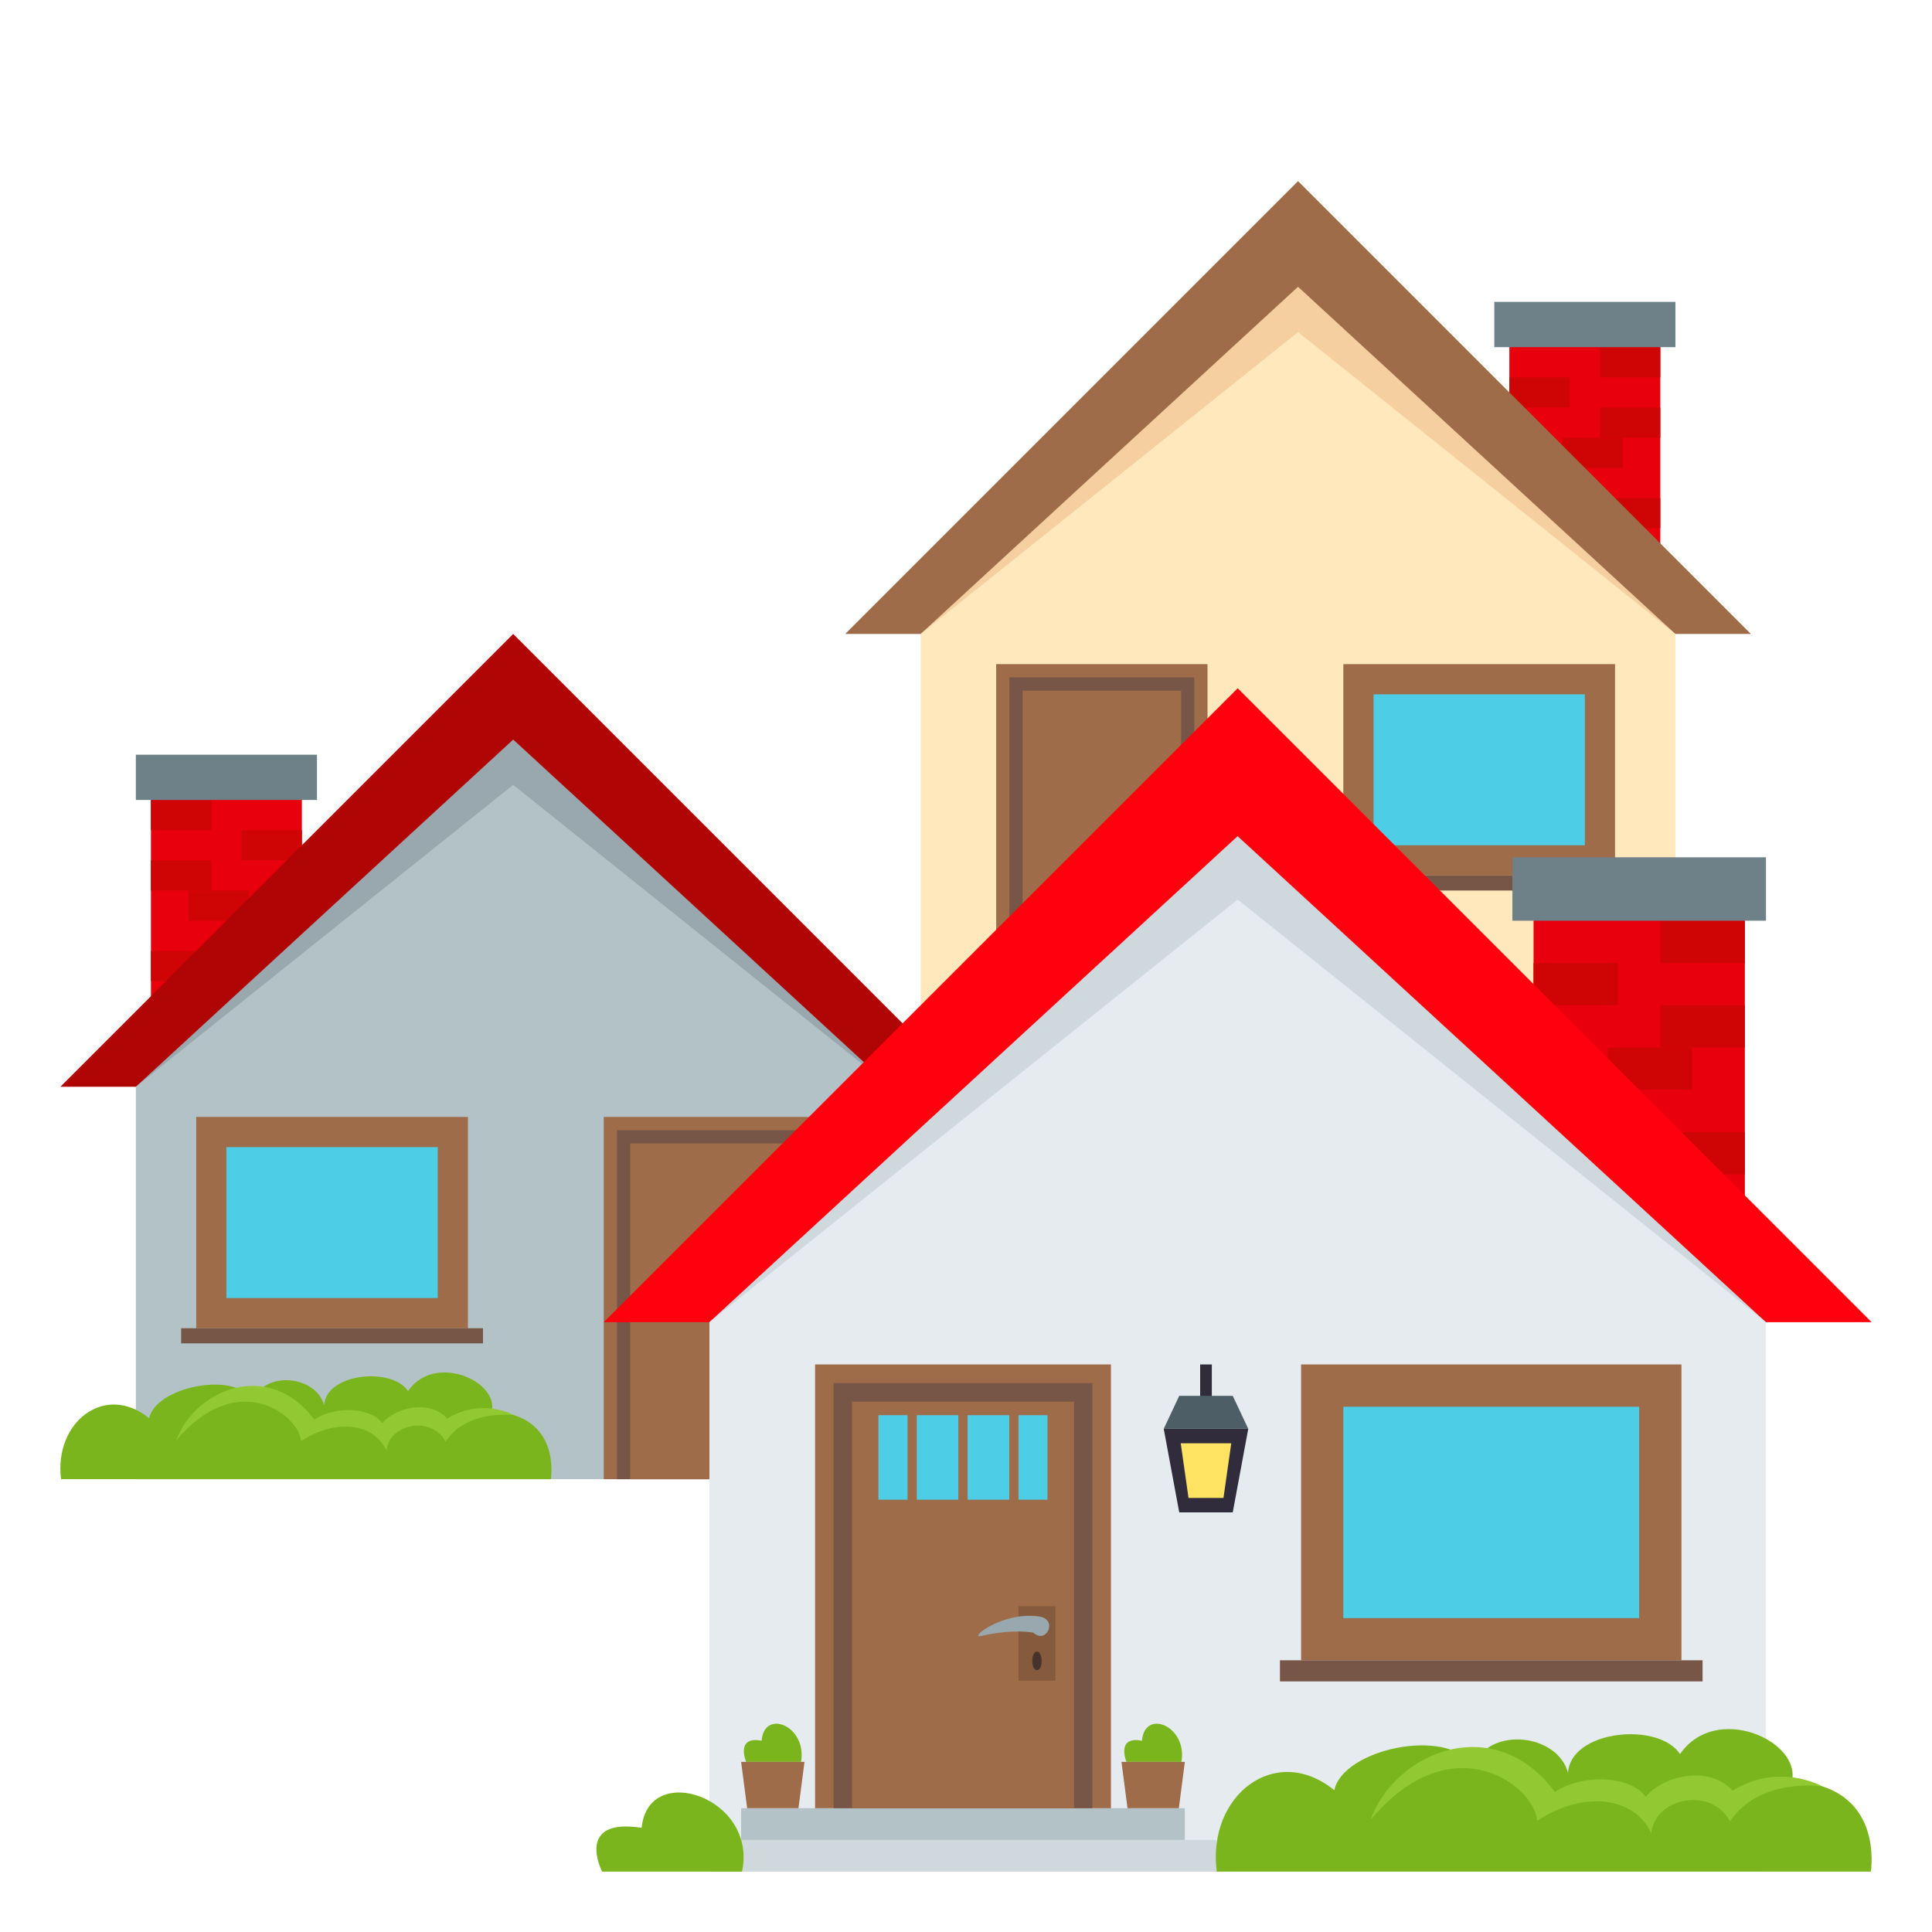 <svg enable-background="new 0 0 64 64" height="64" viewBox="0 0 64 64" width="64" xmlns="http://www.w3.org/2000/svg"><path d="m50 11h5v8h-5z" fill="#e8000d"/><g fill="#cf0505"><path d="m53 11.5h2v1h-2z"/><path d="m51.755 14.5h2v1h-2z"/><path d="m53 13.5h2v1h-2z"/><path d="m53 16.5h2v1h-2z"/><path d="m50 12.5h2v1h-2z"/></g><path d="m49.5 10h6v1.5h-6z" fill="#6e8189"/><path d="m43 6-15 15h30z" fill="#9e6c49"/><path d="m30.499 21h25l-12.5-11.5z" fill="#f5cfa0"/><path d="m43 11-12.5 10v13h25v-13z" fill="#ffe8bb"/><path d="m44.5 22v7h9v-7z" fill="#9e6c49"/><path d="m45.5 23h7v5h-7z" fill="#4ecee6"/><path d="m44 29h10v.5h-10z" fill="#785647"/><path d="m33 22h7v12h-7z" fill="#9e6c49"/><path d="m33.438 22.439h6.125v11.561h-6.125z" fill="#785647"/><path d="m33.875 22.88h5.25v11.12h-5.25z" fill="#9e6c49"/><path d="m5 26h5v8h-5z" fill="#e8000d"/><path d="m5 26.5h2v1h-2z" fill="#cf0505"/><path d="m6.245 29.5h2v1h-2z" fill="#cf0505"/><path d="m5 28.5h2v1h-2z" fill="#cf0505"/><path d="m5 31.5h2v1h-2z" fill="#cf0505"/><path d="m8 27.5h2v1h-2z" fill="#cf0505"/><path d="m4.5 25h6v1.5h-6z" fill="#6e8189"/><path d="m17 21 15 15h-30z" fill="#b00505"/><path d="m29.501 36h-25l12.5-11.5z" fill="#99a8ae"/><path d="m17 26 12.5 10v13h-25v-13z" fill="#b3c2c6"/><path d="m6.5 37v7h9v-7z" fill="#9e6c49"/><path d="m7.5 38h7v5h-7z" fill="#4ecee6"/><path d="m6 44h10v.5h-10z" fill="#785647"/><path d="m20 37h7v12h-7z" fill="#9e6c49"/><path d="m20.438 37.439h6.125v11.561h-6.125z" fill="#785647"/><path d="m20.875 37.88h5.25v11.12h-5.25z" fill="#9e6c49"/><path d="m4.941 46.981c.208-1.017 2.778-1.582 3.445-.615.422-.979 2.093-.785 2.351.183.068-1.065 2.252-1.273 2.779-.466.881-1.284 3.013-.328 2.773.676 2.32.096 1.959 2.241 1.959 2.241h-16.225c-.241-1.896 1.46-3.207 2.918-2.019z" fill="#7ab51d"/><path d="m5.842 47.713c.606-1.686 3.073-2.707 4.57-.689.707-.465 1.889-.398 2.25.122.464-.548 1.597-.782 2.155-.151 1.159-.717 2.225-.111 2.225-.111s-1.555-.227-2.284.871c-.462-.873-1.876-.594-1.953.299-.412-.908-1.673-1.078-2.834-.313-.059-.875-2.115-2.432-4.129-.028z" fill="#92c932"/><path d="m50.801 29.799h7v11.201h-7z" fill="#e8000d"/><path d="m55 30.5h2.8v1.399h-2.8z" fill="#cf0505"/><path d="m53.258 34.699h2.799v1.399h-2.799z" fill="#cf0505"/><path d="m55 33.299h2.8v1.4h-2.8z" fill="#cf0505"/><path d="m55 37.499h2.8v1.4h-2.8z" fill="#cf0505"/><path d="m50.801 31.899h2.799v1.399h-2.799z" fill="#cf0505"/><path d="m50.1 28.399h8.4v2.101h-8.4z" fill="#6e8189"/><path d="m41 22.799-21 21h42z" fill="#ff000e"/><path d="m23.498 43.799h35l-17.5-16.1z" fill="#cfd8dd"/><path d="m41 29.799-17.5 14v18.201h35v-18.201z" fill="#e6ebef"/><path d="m23.5 60.949h16.801v1.051h-16.801z" fill="#cfd8dd"/><path d="m24.551 59.899h14.699v1.05h-14.699z" fill="#b3c2c6"/><path d="m37.83 57.664c-.875-.167-.514.701-.514.701h1.821c.207-1.19-1.223-1.775-1.307-.701z" fill="#7ab51d"/><path d="m37.15 58.365.2 1.534h1.701l.199-1.534z" fill="#9e6c49"/><path d="m25.23 57.664c-.877-.167-.514.701-.514.701h1.82c.208-1.19-1.223-1.775-1.306-.701z" fill="#7ab51d"/><path d="m24.551 58.365.199 1.534h1.7l.2-1.534z" fill="#9e6c49"/><path d="m43.1 45.199v9.8h12.6v-9.8z" fill="#9e6c49"/><path d="m44.5 46.6h9.8v7.001h-9.8z" fill="#4ecee6"/><path d="m42.4 54.999h14v.7h-14z" fill="#785647"/><path d="m27 45.199h9.801v14.7h-9.801z" fill="#9e6c49"/><path d="m27.613 45.815h8.574v14.084h-8.574z" fill="#785647"/><path d="m28.225 46.431h7.351v13.469h-7.351z" fill="#9e6c49"/><path d="m29.1 46.88h5.6v2.8h-5.6z" fill="#4ecee6"/><path d="m31.746 46.705h.307v3.149h-.307z" fill="#9e6c49"/><path d="m30.063 46.705h.307v3.149h-.307z" fill="#9e6c49"/><path d="m33.432 46.705h.307v3.149h-.307z" fill="#9e6c49"/><path d="m33.738 53.208h1.225v2.464h-1.225z" fill="#855a3d"/><path d="m32.518 54.191c1.064-.245 1.711-.107 1.711-.107.439.401.828-.44.199-.535-1.211-.183-2.391.753-1.91.642z" fill="#99a8ae"/><path d="m34.504 55.019c0 .411-.307.411-.307 0s.307-.411.307 0z" fill="#45332c"/><path d="m39.757 45.199h.386v1.092h-.386z" fill="#302c3b"/><path d="m40.836 50.1h-1.772l-.514-2.769h2.8z" fill="#302c3b"/><path d="m39.064 46.238h1.772l.514 1.093h-2.8z" fill="#4e5e67"/><path d="m40.529 49.622h-1.158l-.258-1.812h1.674z" fill="#ffe463"/><path d="m44.201 59.304c.279-1.356 3.71-2.111 4.602-.82.563-1.309 2.795-1.05 3.139.243.092-1.423 3.008-1.7 3.711-.621 1.178-1.716 4.023-.439 3.705.901 3.097.129 2.615 2.993 2.615 2.993h-21.668c-.323-2.53 1.951-4.282 3.896-2.696z" fill="#7ab51d"/><path d="m45.405 60.282c.81-2.251 4.104-3.615 6.103-.921.944-.622 2.521-.533 3.006.162.619-.732 2.131-1.045 2.877-.203 1.549-.956 2.971-.147 2.971-.147s-2.076-.304-3.051 1.164c-.616-1.166-2.504-.793-2.607.397-.55-1.213-2.234-1.439-3.785-.418-.079-1.166-2.824-3.246-5.514-.034z" fill="#92c932"/><path d="m21.256 60.549c-2.231-.346-1.311 1.451-1.311 1.451h4.635c.526-2.465-3.114-3.678-3.324-1.451z" fill="#7ab51d"/></svg>